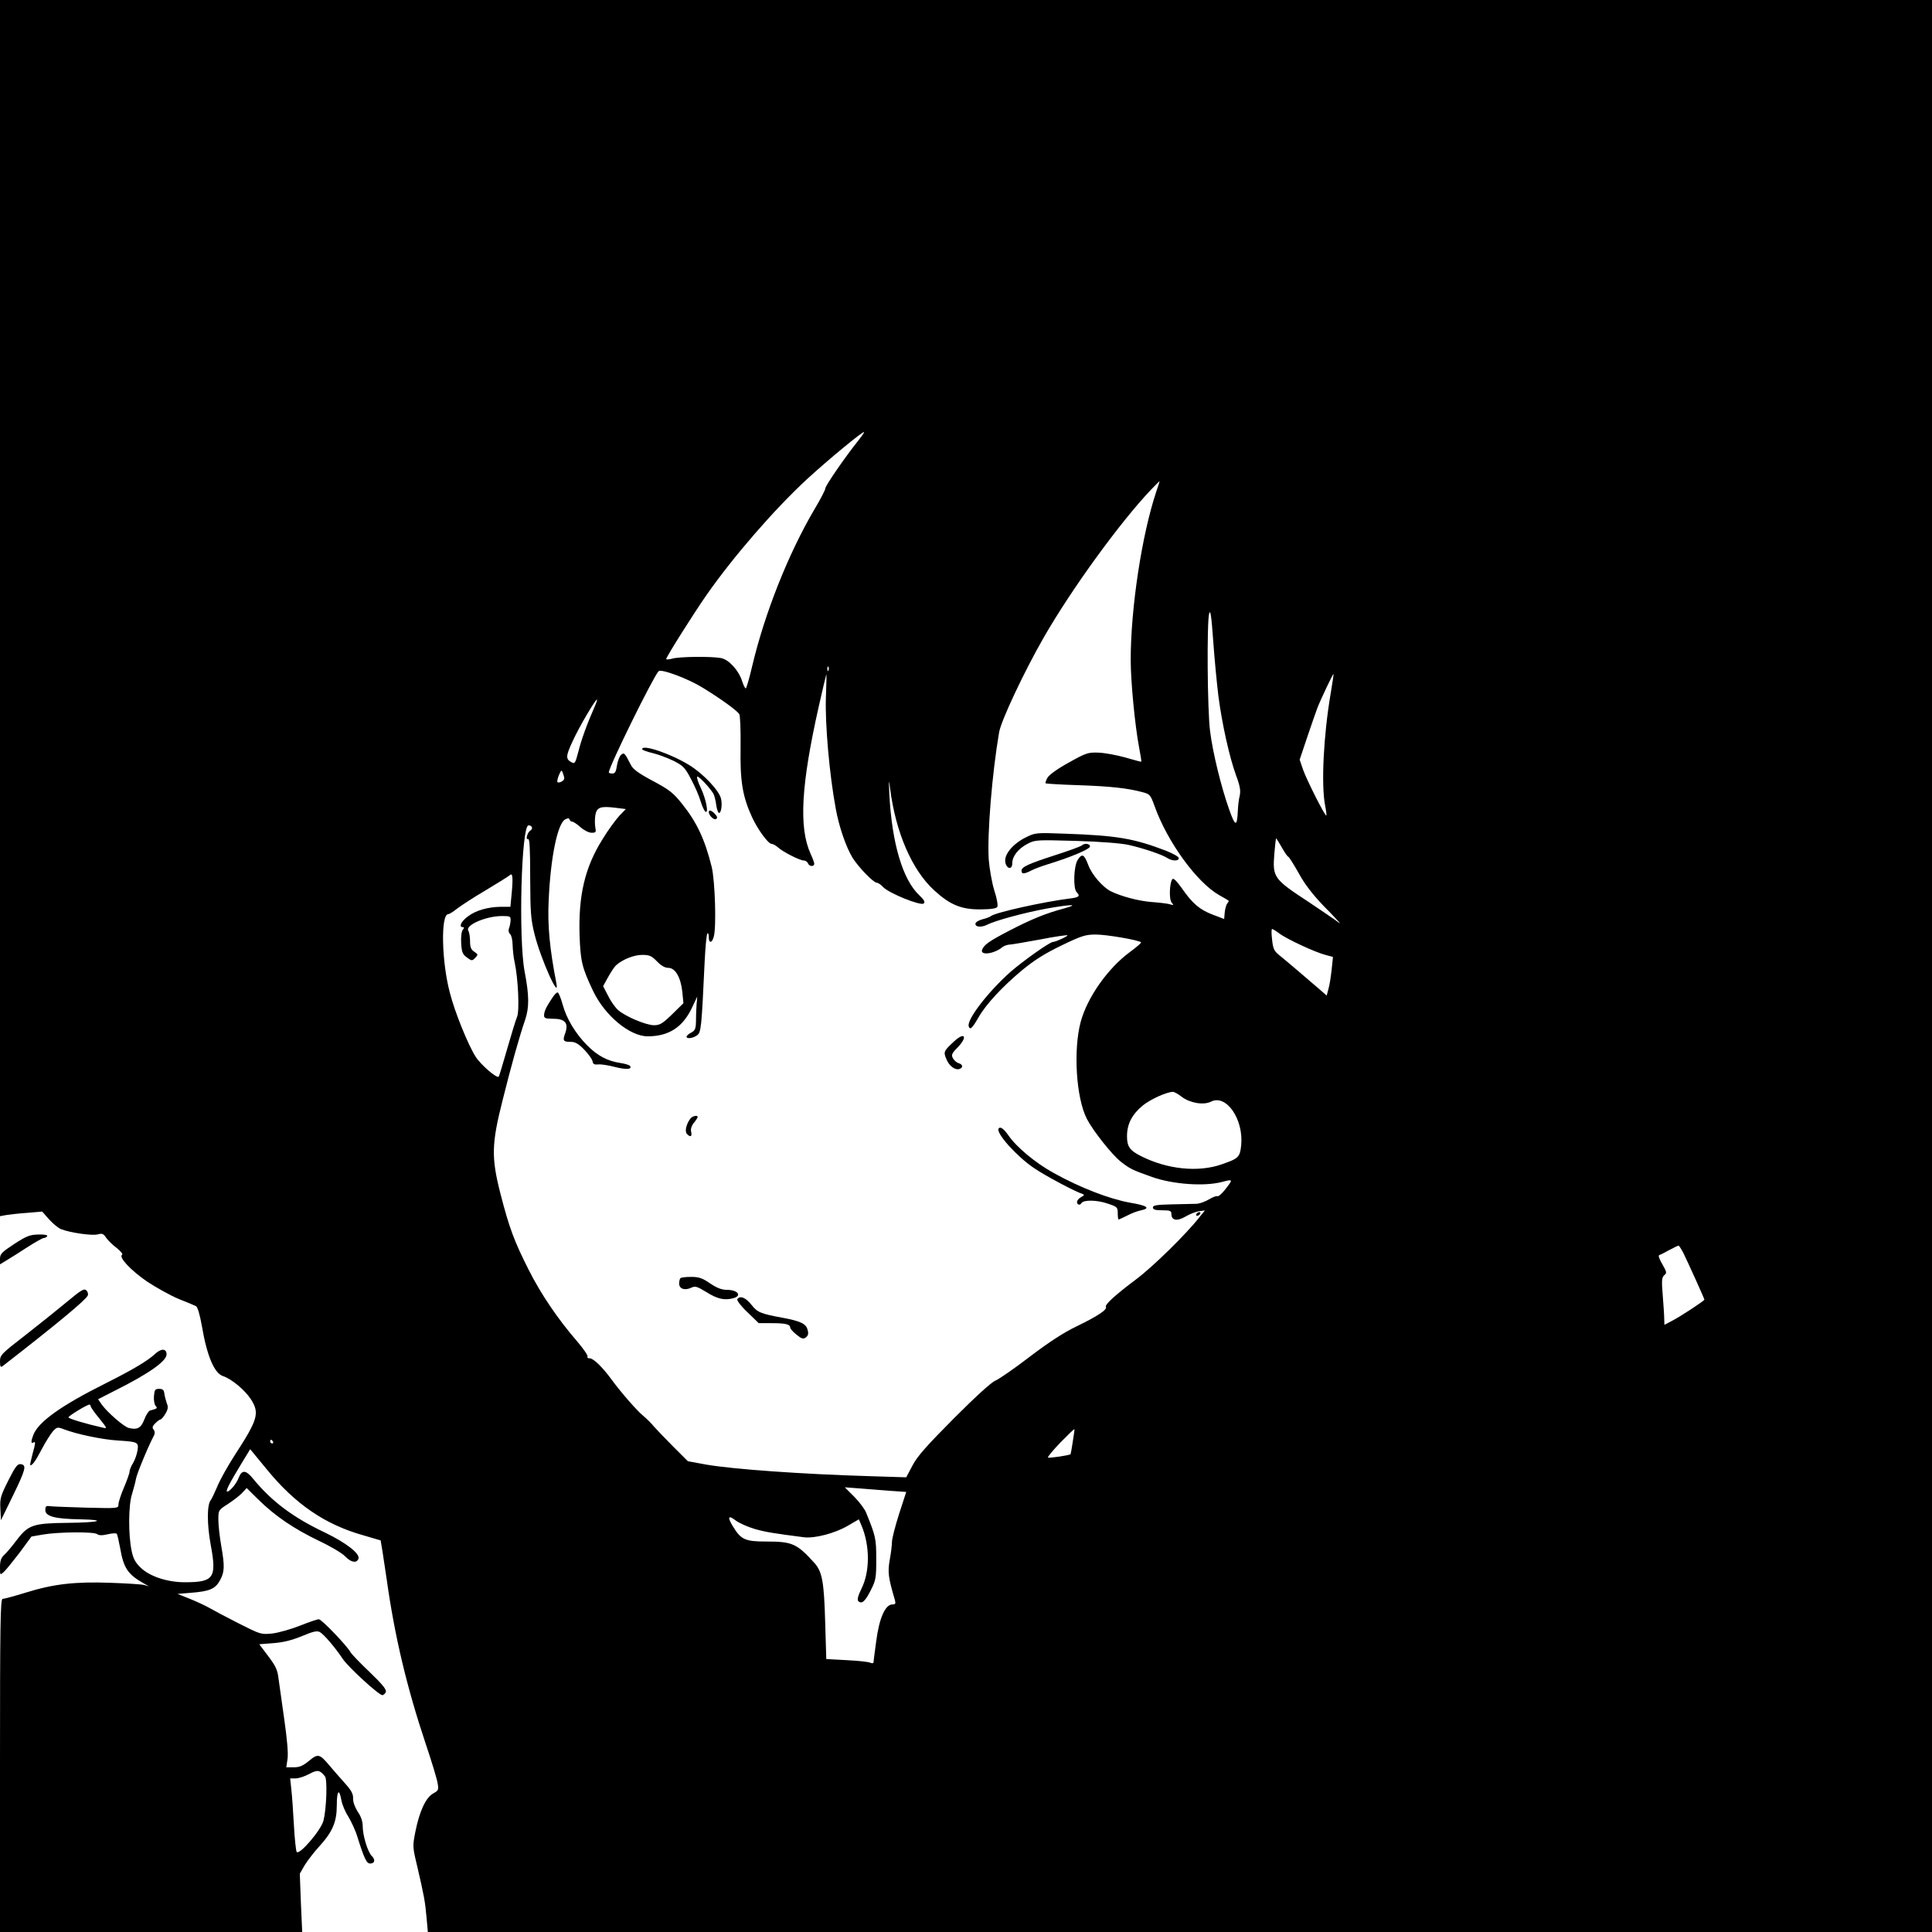 <?xml version="1.0" standalone="no"?>
<!DOCTYPE svg PUBLIC "-//W3C//DTD SVG 20010904//EN"
 "http://www.w3.org/TR/2001/REC-SVG-20010904/DTD/svg10.dtd">
<svg version="1.0" xmlns="http://www.w3.org/2000/svg"
 width="1044pt" height="1044pt" viewBox="0 0 1044 1044"
 preserveAspectRatio="xMidYMid meet">
<g transform="translate(0,1044) scale(0.1,-0.1)"
fill="#000000" stroke="none">
<path d="M0 7154 l0 -3286 32 6 c18 3 70 9 114 12 l82 7 38 -43 c21 -23 50
-47 64 -52 47 -19 170 -37 199 -28 23 6 30 4 45 -19 10 -14 35 -39 57 -55 21
-17 34 -33 29 -36 -21 -13 48 -86 136 -146 50 -33 126 -75 169 -93 44 -17 86
-35 94 -39 9 -5 21 -46 32 -108 27 -160 67 -255 114 -270 46 -15 118 -75 150
-124 49 -76 40 -109 -89 -307 -35 -55 -77 -129 -91 -164 -15 -35 -31 -69 -36
-75 -21 -25 -21 -130 0 -244 33 -177 16 -200 -140 -200 -94 0 -189 31 -238 78
-30 29 -41 49 -50 93 -18 86 -17 246 2 304 8 28 19 66 22 85 6 30 66 175 97
233 6 12 5 23 -2 32 -9 10 -6 19 9 34 12 12 25 21 29 21 4 0 16 14 26 31 14
24 16 36 7 57 -5 15 -11 38 -13 52 -2 19 -9 25 -28 25 -22 0 -25 -5 -28 -38
-2 -21 2 -45 8 -53 13 -14 11 -15 -29 -26 -8 -2 -22 -24 -31 -48 -18 -47 -38
-58 -85 -46 -26 7 -115 84 -145 126 l-20 29 92 47 c182 91 278 159 278 195 0
33 -29 34 -63 2 -40 -37 -119 -84 -262 -156 -243 -121 -368 -210 -395 -281
-13 -34 -13 -49 0 -41 13 8 13 0 -5 -65 -8 -30 -13 -55 -12 -56 8 -8 29 20 62
84 21 40 49 84 61 98 22 23 25 24 61 10 68 -26 206 -55 289 -60 110 -7 114 -9
107 -54 -3 -20 -14 -51 -24 -68 -11 -17 -19 -38 -19 -47 0 -8 -14 -47 -30 -85
-17 -39 -30 -80 -30 -92 0 -21 -2 -21 -172 -17 -95 3 -184 6 -198 8 -21 3 -25
0 -25 -21 0 -34 52 -48 190 -50 152 -3 97 -18 -70 -19 -185 -2 -212 -11 -273
-91 -27 -36 -59 -74 -71 -84 -15 -14 -21 -31 -21 -64 0 -45 0 -45 21 -26 11
10 49 57 85 104 l64 87 63 11 c83 14 275 16 292 2 9 -7 26 -8 56 -1 24 6 47 7
50 3 3 -4 11 -38 18 -76 19 -111 42 -144 131 -194 l25 -14 -25 7 c-14 4 -96 9
-182 12 -192 7 -308 -6 -459 -53 -61 -19 -118 -34 -125 -34 -12 0 -14 -144
-14 -900 l0 -900 816 0 817 0 -7 157 -6 158 27 47 c16 25 50 70 76 98 74 81
97 134 97 225 0 80 13 94 25 26 4 -22 20 -61 37 -87 16 -27 39 -75 49 -109 37
-118 50 -145 69 -145 25 0 30 20 9 41 -22 22 -49 110 -49 161 0 25 -9 53 -27
78 -15 24 -26 53 -25 72 1 25 -10 44 -46 84 -26 29 -63 71 -82 94 -53 63 -62
65 -110 25 -33 -27 -51 -35 -82 -35 l-41 0 7 47 c4 30 -3 109 -18 213 -13 91
-27 190 -31 220 -5 45 -15 67 -55 120 l-49 65 77 6 c54 4 100 16 154 38 59 25
81 30 96 22 21 -11 83 -83 124 -145 30 -45 195 -196 214 -196 7 0 15 8 19 17
4 13 -17 40 -88 108 -52 49 -98 98 -103 107 -19 35 -156 178 -171 178 -9 0
-55 -16 -103 -35 -48 -19 -115 -38 -149 -42 -61 -6 -63 -5 -184 56 -67 34
-138 72 -157 83 -19 11 -66 33 -103 48 l-68 27 73 6 c101 8 131 21 156 66 26
46 27 77 7 191 -8 47 -15 108 -15 137 0 52 0 53 52 86 29 19 64 46 77 60 l24
26 66 -65 c88 -86 187 -154 324 -220 62 -29 126 -67 142 -84 32 -33 62 -39 72
-13 10 27 -66 86 -182 142 -173 82 -288 169 -387 290 -40 49 -61 50 -79 4 -11
-30 -47 -73 -61 -73 -11 0 11 43 74 147 l50 82 88 -107 c154 -189 316 -300
522 -358 51 -15 94 -28 95 -28 1 -1 16 -97 33 -213 43 -306 108 -579 210 -885
33 -97 62 -194 65 -215 6 -35 4 -39 -25 -55 -39 -22 -73 -95 -95 -204 -16 -81
-16 -83 11 -195 35 -152 41 -181 49 -271 l7 -78 4064 0 4064 0 0 5220 0 5220
-5220 0 -5220 0 0 -3286z m4637 904 c-66 -82 -177 -242 -177 -257 0 -8 -27
-60 -60 -115 -140 -238 -268 -560 -336 -848 -15 -65 -31 -118 -34 -118 -4 0
-13 18 -20 40 -19 59 -72 116 -114 124 -53 10 -226 8 -263 -3 -18 -5 -33 -6
-33 -2 0 11 149 247 218 346 147 210 366 462 542 625 113 104 303 261 309 255
2 -2 -13 -23 -32 -47z m1611 -275 c-78 -234 -138 -629 -138 -909 0 -117 23
-354 45 -471 8 -42 14 -78 12 -79 -1 -1 -40 9 -87 23 -47 13 -112 25 -145 26
-56 2 -67 -2 -160 -54 -60 -33 -106 -66 -115 -82 -8 -14 -12 -28 -10 -30 3 -2
84 -7 180 -10 171 -6 264 -16 345 -38 38 -10 42 -14 64 -75 69 -193 227 -411
349 -481 26 -14 49 -28 51 -30 2 -1 -1 -8 -7 -15 -6 -7 -12 -29 -14 -49 l-3
-35 -63 24 c-70 27 -108 59 -167 144 -24 34 -43 54 -49 48 -16 -16 -20 -108
-5 -127 13 -15 12 -16 -11 -9 -14 4 -59 9 -100 12 -71 6 -164 31 -220 59 -43
23 -100 89 -119 140 -22 59 -34 65 -57 29 -22 -32 -26 -156 -6 -175 20 -21 14
-28 -35 -34 -145 -18 -404 -76 -428 -95 -5 -5 -25 -12 -44 -17 -19 -5 -36 -14
-39 -21 -7 -21 29 -26 62 -9 46 23 197 64 320 87 134 24 184 25 96 1 -101 -27
-176 -58 -294 -119 -112 -58 -138 -77 -149 -104 -12 -33 66 -23 111 15 8 6 27
13 41 13 14 1 89 14 165 28 76 15 141 24 144 22 4 -5 -64 -36 -78 -36 -17 0
-161 -102 -231 -163 -121 -108 -238 -260 -224 -294 7 -21 19 -9 53 50 40 70
128 165 236 255 66 54 121 89 212 133 110 53 130 59 186 59 58 0 232 -30 244
-42 2 -3 -25 -27 -61 -53 -119 -88 -229 -244 -265 -376 -41 -152 -25 -412 33
-525 33 -64 135 -193 183 -231 50 -39 62 -45 169 -83 113 -40 283 -52 378 -27
62 16 62 16 14 -45 -17 -21 -34 -35 -39 -32 -4 3 -25 -5 -45 -17 -20 -12 -50
-23 -67 -24 -17 0 -77 -2 -133 -3 -84 -2 -103 -5 -103 -17 0 -11 12 -15 50
-15 43 0 50 -3 50 -20 0 -35 30 -41 76 -14 23 14 56 26 73 29 l32 4 -30 -37
c-73 -93 -251 -267 -339 -333 -116 -87 -173 -139 -166 -151 9 -14 -44 -50
-156 -104 -73 -35 -151 -86 -255 -165 -82 -63 -166 -121 -185 -129 -22 -8
-108 -87 -225 -204 -148 -149 -198 -205 -224 -255 l-34 -64 -191 6 c-375 11
-748 38 -891 63 l-98 18 -76 76 c-42 42 -89 91 -106 110 -16 20 -44 47 -61 61
-33 27 -121 128 -169 194 -48 66 -98 115 -118 115 -10 0 -16 4 -12 9 3 6 -21
41 -54 80 -106 122 -198 258 -264 389 -77 152 -105 226 -152 409 -51 199 -49
271 11 508 47 188 90 342 122 435 22 66 22 130 -3 260 -34 180 -18 790 21 790
19 0 26 -18 11 -27 -17 -10 -29 -53 -13 -47 8 3 11 -54 11 -208 1 -189 3 -224
24 -308 33 -132 138 -366 117 -260 -35 179 -48 311 -41 445 10 232 48 415 89
437 15 8 21 8 24 -1 2 -6 8 -11 14 -11 6 0 26 -13 45 -30 19 -17 45 -30 60
-30 23 0 25 3 20 29 -3 16 -3 45 0 65 7 44 28 51 109 41 l56 -7 -35 -36 c-19
-21 -61 -77 -91 -127 -95 -151 -131 -303 -124 -521 5 -139 13 -173 74 -301 63
-131 197 -243 294 -243 115 0 191 50 241 158 l27 57 -4 -45 c-2 -25 -3 -66 -3
-91 -1 -38 -5 -48 -26 -59 -14 -7 -25 -17 -25 -22 0 -13 34 -9 56 7 23 15 25
39 42 402 4 78 10 145 15 149 4 4 7 -5 7 -19 0 -35 17 -35 27 1 15 51 7 302
-11 377 -37 149 -80 241 -160 341 -48 60 -68 76 -158 124 -75 40 -107 63 -118
85 -35 68 -37 70 -54 56 -8 -7 -18 -33 -22 -57 -5 -34 -10 -44 -25 -44 -11 0
-19 3 -19 6 0 30 240 517 269 547 14 14 159 -40 238 -89 101 -62 185 -123 198
-143 5 -9 8 -86 7 -181 -3 -179 10 -263 62 -376 31 -67 87 -143 105 -144 8 0
24 -9 35 -19 26 -24 118 -71 140 -71 9 0 19 -7 22 -15 7 -18 34 -20 34 -2 0 6
-9 31 -20 54 -64 142 -51 372 45 798 20 88 38 165 40 170 2 6 1 -51 -2 -125
-5 -140 19 -416 53 -598 17 -97 56 -210 91 -267 32 -51 113 -135 131 -135 7 0
23 -11 35 -24 31 -33 204 -103 219 -88 8 8 2 19 -24 44 -90 84 -148 281 -162
543 -4 84 -3 90 4 34 30 -237 118 -440 238 -550 86 -79 148 -104 250 -103 56
0 86 5 91 13 5 7 -2 47 -16 89 -13 43 -26 117 -30 167 -9 137 18 466 56 688
11 64 137 331 241 512 151 263 412 622 579 798 25 26 46 47 47 47 1 0 -7 -26
-18 -57z m336 -1105 c19 -147 59 -328 95 -427 22 -59 26 -84 20 -111 -5 -19
-9 -55 -10 -80 -4 -90 -14 -88 -47 6 -43 121 -88 304 -103 422 -15 113 -18
592 -5 637 7 23 12 -12 22 -150 7 -99 20 -233 28 -297z m-2107 140 c-3 -8 -6
-5 -6 6 -1 11 2 17 5 13 3 -3 4 -12 1 -19z m2713 -129 c-38 -224 -51 -486 -30
-599 6 -29 9 -55 7 -57 -6 -6 -107 194 -126 249 l-18 53 42 125 c23 69 48 139
54 155 19 49 84 185 87 183 1 -2 -6 -50 -16 -109z m-3976 -66 c-42 -95 -74
-184 -89 -246 -16 -61 -19 -66 -37 -56 -32 17 -31 34 7 115 34 75 122 224 131
224 2 0 -3 -17 -12 -37z m-165 -389 c1 -13 -29 -28 -37 -20 -2 3 1 20 8 37 12
28 15 30 21 13 4 -10 8 -24 8 -30z m3878 -374 c15 -27 31 -50 35 -50 3 0 28
-39 55 -87 33 -61 75 -115 135 -178 49 -49 88 -92 88 -93 0 -2 -12 6 -27 18
-16 11 -80 55 -143 97 -188 123 -194 133 -184 258 4 47 8 85 10 85 1 0 15 -22
31 -50z m-4162 -247 l-7 -73 -51 0 c-72 -1 -137 -20 -180 -53 -36 -27 -49 -57
-26 -57 8 0 8 -4 0 -14 -7 -8 -11 -38 -9 -72 3 -49 7 -60 31 -78 26 -19 28
-19 45 -2 16 17 16 19 -5 33 -18 12 -23 25 -23 57 0 22 -4 48 -9 56 -20 30 94
80 183 80 41 0 46 -2 45 -22 0 -13 -4 -32 -8 -43 -5 -12 -3 -25 6 -33 7 -7 13
-34 13 -60 1 -26 5 -67 11 -92 19 -88 27 -263 13 -295 -7 -16 -31 -95 -54
-175 -23 -80 -43 -147 -45 -148 -10 -11 -97 64 -125 108 -40 63 -112 239 -139
345 -45 169 -50 425 -9 425 5 0 27 13 48 30 21 16 91 62 156 100 65 39 123 75
129 81 15 15 18 -13 10 -98z m4148 -217 c39 -30 192 -101 249 -116 l41 -11 -7
-67 c-4 -37 -11 -84 -17 -104 l-10 -38 -27 24 c-61 53 -202 173 -231 196 -26
21 -32 34 -37 83 -4 31 -4 57 0 57 4 0 22 -11 39 -24z m-3363 -151 c22 -23 43
-35 61 -35 38 0 67 -50 76 -129 l6 -62 -61 -60 c-53 -51 -66 -59 -99 -59 -44
1 -153 47 -193 82 -15 13 -40 48 -54 77 l-27 52 27 49 c15 27 34 56 43 64 36
32 97 56 141 56 39 0 51 -5 80 -35z m2836 -732 c45 -34 118 -46 158 -26 82 42
177 -95 163 -236 -7 -65 -14 -71 -106 -103 -126 -44 -293 -27 -434 44 -62 31
-77 52 -77 108 0 66 27 118 85 166 42 34 128 73 163 74 7 0 29 -12 48 -27z
m2711 -845 c24 -49 113 -245 113 -251 0 -6 -132 -93 -176 -115 l-40 -21 -1 32
c0 18 -4 75 -8 127 -7 82 -5 97 8 109 15 12 14 17 -10 59 -15 25 -23 47 -18
49 6 2 30 14 55 28 25 13 47 24 50 24 3 1 15 -18 27 -41z m-8607 -827 c0 -5
21 -35 46 -65 45 -56 45 -57 17 -50 -89 20 -183 48 -183 55 0 8 99 68 113 69
4 0 7 -4 7 -9z m5307 -191 c-5 -36 -11 -66 -12 -68 -5 -6 -118 -23 -122 -18
-3 3 27 39 67 81 40 41 74 74 76 72 1 -1 -3 -31 -9 -67z m-4322 0 c3 -5 1 -10
-4 -10 -6 0 -11 5 -11 10 0 6 2 10 4 10 3 0 8 -4 11 -10z m3336 -266 l86 -6
-39 -120 c-21 -66 -38 -133 -38 -149 0 -16 -5 -60 -12 -97 -12 -69 -8 -96 28
-219 5 -19 2 -23 -14 -23 -38 0 -71 -74 -87 -197 -8 -59 -15 -112 -15 -117 0
-4 -8 -5 -17 -1 -10 5 -67 11 -128 14 l-110 6 -6 200 c-6 217 -16 271 -57 318
-96 106 -120 117 -261 117 -114 0 -137 10 -180 81 -32 52 -26 64 14 33 20 -15
66 -35 103 -46 59 -17 104 -24 267 -45 58 -7 168 22 236 62 l60 35 15 -35 c45
-108 45 -247 0 -338 -20 -41 -25 -62 -18 -69 18 -18 37 -2 67 58 28 55 30 67
30 169 0 111 -3 124 -56 254 -8 18 -36 56 -64 84 l-50 50 80 -6 c44 -4 119 -9
166 -13z m-3055 -1543 c14 -17 8 -176 -8 -239 -13 -52 -132 -190 -145 -169 -4
7 -11 73 -15 147 -4 74 -10 161 -14 193 l-6 57 29 0 c17 0 50 11 74 24 45 24
57 22 85 -13z"/>
<path d="M3470 6392 c0 -5 25 -14 55 -21 30 -7 81 -26 114 -42 53 -27 62 -36
95 -99 21 -39 44 -92 52 -120 8 -27 20 -52 26 -56 19 -12 3 69 -25 128 -14 29
-23 56 -20 61 5 8 67 -57 88 -92 5 -9 12 -35 15 -59 3 -23 10 -44 15 -45 12
-2 19 46 11 78 -11 44 -95 133 -169 179 -99 62 -257 116 -257 88z"/>
<path d="M3830 6052 c0 -18 28 -45 39 -38 9 6 8 13 -5 27 -18 20 -34 25 -34
11z"/>
<path d="M5543 5915 c-68 -34 -115 -89 -111 -130 4 -40 38 -49 38 -10 0 38 32
79 82 105 42 22 48 22 263 16 134 -4 246 -13 285 -22 79 -18 177 -51 207 -70
28 -18 63 -18 63 -1 0 7 -30 24 -67 39 -175 67 -264 83 -548 93 -158 6 -161 5
-212 -20z"/>
<path d="M5845 5871 c-6 -5 -68 -28 -140 -51 -149 -48 -185 -65 -185 -85 0
-19 13 -19 51 0 16 9 59 25 95 36 126 39 224 81 224 95 0 16 -31 19 -45 5z"/>
<path d="M2984 5047 c-32 -47 -44 -73 -44 -94 0 -15 8 -18 48 -18 65 0 85 -23
67 -76 -16 -43 -12 -49 30 -49 23 0 41 -10 72 -42 23 -24 43 -52 45 -63 2 -15
10 -19 30 -17 14 2 54 -4 88 -13 62 -16 97 -14 85 4 -3 6 -27 13 -53 17 -68
10 -122 38 -178 94 -63 63 -113 145 -134 223 -9 33 -21 62 -26 64 -5 2 -19
-12 -30 -30z"/>
<path d="M5155 4812 c-55 -51 -58 -56 -41 -95 15 -38 48 -62 72 -53 20 8 17
24 -6 31 -11 3 -25 16 -31 27 -9 17 -6 26 25 57 57 59 40 88 -19 33z"/>
<path d="M3732 4397 c-22 -27 -33 -69 -21 -83 18 -21 30 -17 24 9 -4 15 1 32
14 49 12 14 21 29 21 32 0 11 -27 6 -38 -7z"/>
<path d="M5396 4341 c-15 -24 100 -152 193 -214 62 -42 222 -127 261 -139 11
-4 10 -7 -8 -17 -12 -6 -22 -18 -22 -26 0 -16 16 -20 24 -6 12 18 82 17 139
-2 54 -18 57 -20 57 -53 0 -19 2 -34 5 -34 2 0 23 10 45 21 23 12 56 25 73 28
57 12 38 26 -56 42 -109 19 -271 81 -414 161 -98 54 -200 139 -244 203 -25 36
-45 50 -53 36z"/>
<path d="M6465 3880 c-3 -5 -2 -10 4 -10 5 0 13 5 16 10 3 6 2 10 -4 10 -5 0
-13 -4 -16 -10z"/>
<path d="M3677 3533 c-4 -3 -7 -17 -7 -29 0 -28 29 -39 64 -23 23 11 32 8 83
-23 60 -38 99 -46 146 -33 48 13 24 45 -35 45 -28 0 -54 10 -91 35 -42 29 -61
35 -103 35 -28 0 -54 -3 -57 -7z"/>
<path d="M3984 3419 c-3 -6 20 -37 55 -70 l61 -59 69 0 c76 0 101 -6 101 -24
0 -6 15 -23 34 -38 28 -23 36 -25 51 -15 12 10 15 20 9 41 -8 33 -38 47 -134
65 -120 22 -137 29 -170 71 -31 39 -62 51 -76 29z"/>
<path d="M77 3718 c-67 -44 -77 -54 -77 -80 l0 -30 38 23 c20 12 71 44 112 71
41 26 80 48 86 48 7 0 16 5 19 10 4 6 -14 10 -47 9 -46 -1 -63 -7 -131 -51z"/>
<path d="M359 3403 c-52 -43 -154 -125 -226 -181 -127 -98 -133 -105 -133
-139 0 -27 3 -33 13 -26 294 228 450 358 461 382 4 8 0 21 -7 28 -12 12 -28 3
-108 -64z"/>
<path d="M45 2440 c-42 -84 -46 -97 -43 -153 l3 -62 63 129 c71 146 77 169 45
174 -18 3 -29 -11 -68 -88z"/>
</g>
</svg>
